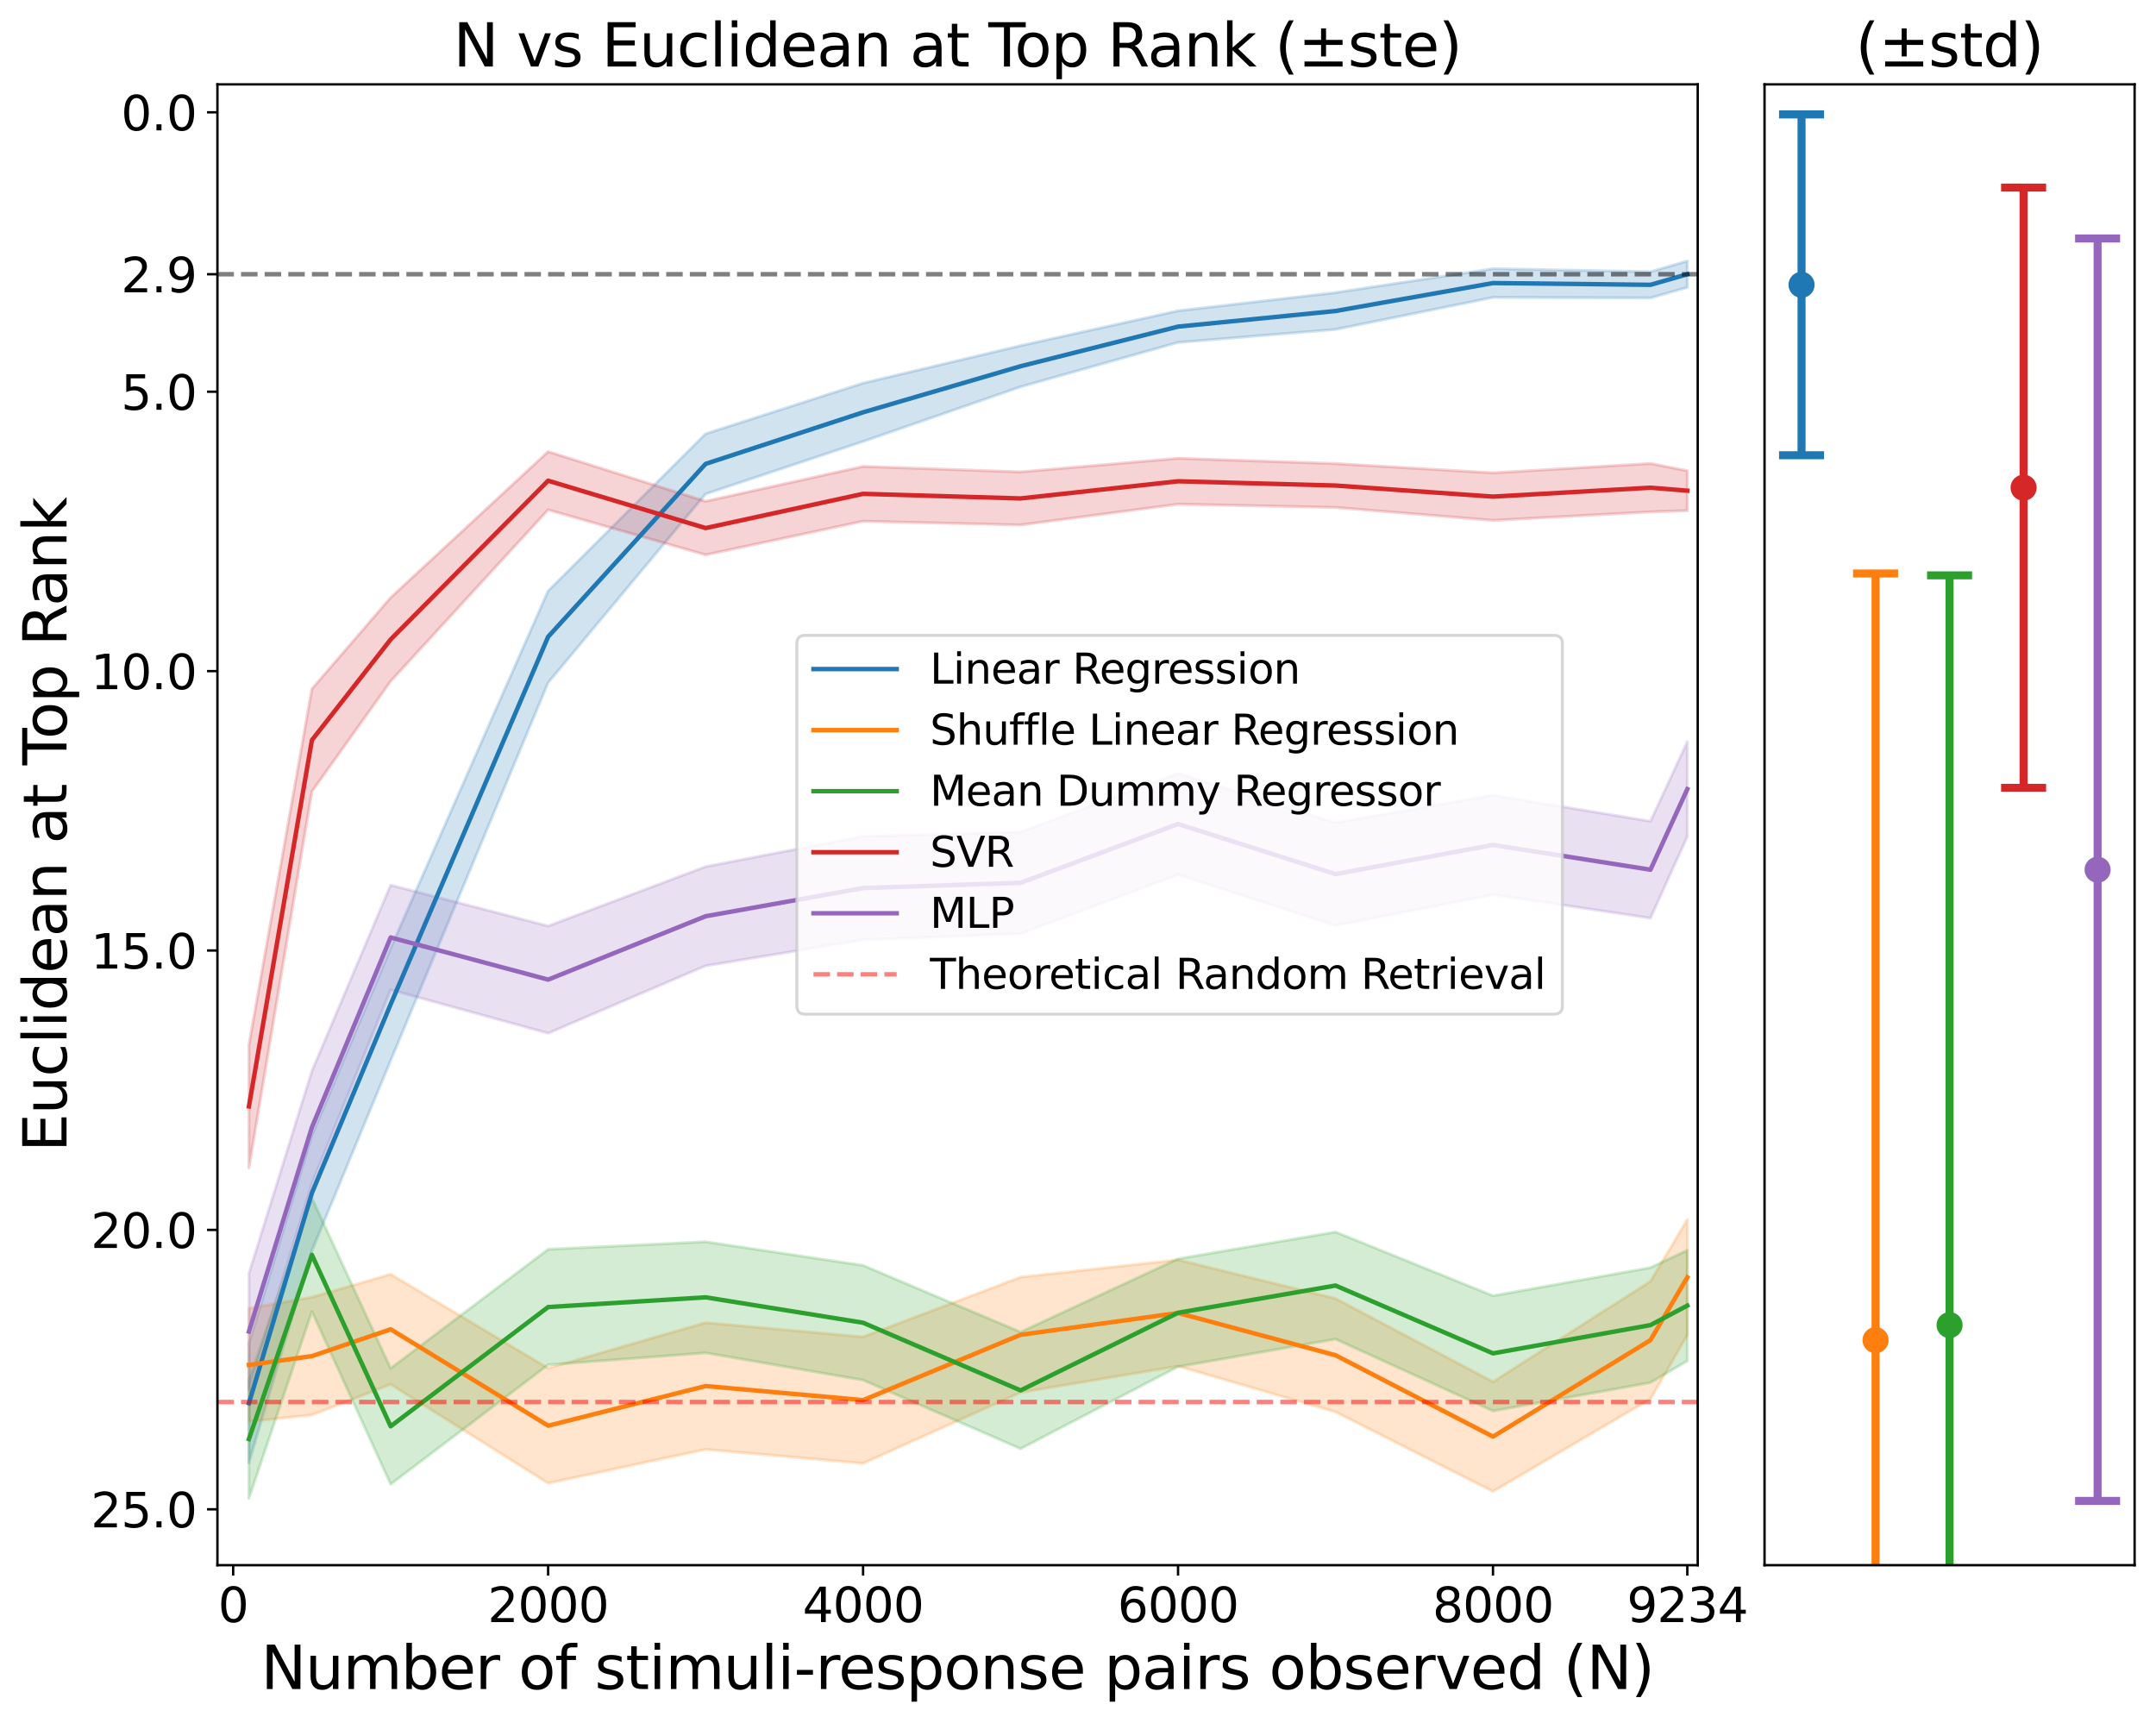 <?xml version="1.0" encoding="utf-8" standalone="no"?>
<!DOCTYPE svg PUBLIC "-//W3C//DTD SVG 1.1//EN"
  "http://www.w3.org/Graphics/SVG/1.1/DTD/svg11.dtd">
<svg xmlns:xlink="http://www.w3.org/1999/xlink" width="725.671pt" height="579.878pt" viewBox="0 0 725.671 579.878" xmlns="http://www.w3.org/2000/svg" version="1.1">
 <defs>
  <style type="text/css">*{stroke-linejoin: round; stroke-linecap: butt}</style>
 </defs>
 <g id="figure_1">
  <g id="patch_1">
   <path d="M 0 579.878 
L 725.671 579.878 
L 725.671 0 
L 0 0 
z
" style="fill: #ffffff"/>
  </g>
  <g id="axes_1">
   <g id="patch_2">
    <path d="M 73.181 526.837 
L 571.421 526.837 
L 571.421 28.397 
L 73.181 28.397 
z
" style="fill: #ffffff"/>
   </g>
   <g id="FillBetweenPolyCollection_1">
    <defs>
     <path id="mf35ea3f151" d="M 83.782 -87.538 
L 83.782 -127.582 
L 104.984 -197.801 
L 131.486 -260.75 
L 184.49 -381.001 
L 237.494 -433.86 
L 290.498 -450.912 
L 343.503 -463.529 
L 396.507 -475.262 
L 449.511 -481.389 
L 502.515 -489.429 
L 555.519 -488.409 
L 567.922 -492.008 
L 567.922 -483.132 
L 567.922 -483.132 
L 555.519 -479.61 
L 502.515 -479.771 
L 449.511 -469.001 
L 396.507 -464.619 
L 343.503 -449.676 
L 290.498 -431.27 
L 237.494 -413.618 
L 184.49 -350.091 
L 131.486 -222.91 
L 104.984 -158.874 
L 83.782 -87.538 
z
" style="stroke: #1f77b4; stroke-opacity: 0.2"/>
    </defs>
    <g clip-path="url(#pa3ad40eb96)">
     <use xlink:href="#mf35ea3f151" x="0" y="579.878" style="fill: #1f77b4; fill-opacity: 0.2; stroke: #1f77b4; stroke-opacity: 0.2"/>
    </g>
   </g>
   <g id="FillBetweenPolyCollection_2">
    <defs>
     <path id="md101fa8074" d="M 83.782 -101.388 
L 83.782 -139.511 
L 104.984 -143.228 
L 131.486 -150.981 
L 184.49 -119.352 
L 237.494 -134.665 
L 290.498 -129.881 
L 343.503 -149.999 
L 396.507 -155.823 
L 449.511 -142.797 
L 502.515 -114.78 
L 555.519 -148.588 
L 567.922 -169.393 
L 567.922 -130.514 
L 567.922 -130.514 
L 555.519 -109.005 
L 502.515 -77.847 
L 449.511 -104.629 
L 396.507 -120.054 
L 343.503 -111.172 
L 290.498 -87.308 
L 237.494 -92.015 
L 184.49 -80.628 
L 131.486 -113.919 
L 104.984 -103.604 
L 83.782 -101.388 
z
" style="stroke: #ff7f0e; stroke-opacity: 0.2"/>
    </defs>
    <g clip-path="url(#pa3ad40eb96)">
     <use xlink:href="#md101fa8074" x="0" y="579.878" style="fill: #ff7f0e; fill-opacity: 0.2; stroke: #ff7f0e; stroke-opacity: 0.2"/>
    </g>
   </g>
   <g id="FillBetweenPolyCollection_3">
    <defs>
     <path id="mcdce88d8c0" d="M 83.782 -75.528 
L 83.782 -115.479 
L 104.984 -176.572 
L 131.486 -119.303 
L 184.49 -159.372 
L 237.494 -161.901 
L 290.498 -153.951 
L 343.503 -131.509 
L 396.507 -156.164 
L 449.511 -165.201 
L 502.515 -143.725 
L 555.519 -153.211 
L 567.922 -159.056 
L 567.922 -121.771 
L 567.922 -121.771 
L 555.519 -114.501 
L 502.515 -104.95 
L 449.511 -129.14 
L 396.507 -119.838 
L 343.503 -92.231 
L 290.498 -115.347 
L 237.494 -124.511 
L 184.49 -120.48 
L 131.486 -80.28 
L 104.984 -138.418 
L 83.782 -75.528 
z
" style="stroke: #2ca02c; stroke-opacity: 0.2"/>
    </defs>
    <g clip-path="url(#pa3ad40eb96)">
     <use xlink:href="#mcdce88d8c0" x="0" y="579.878" style="fill: #2ca02c; fill-opacity: 0.2; stroke: #2ca02c; stroke-opacity: 0.2"/>
    </g>
   </g>
   <g id="FillBetweenPolyCollection_4">
    <defs>
     <path id="m0484032d09" d="M 83.782 -186.787 
L 83.782 -228.146 
L 104.984 -348.012 
L 131.486 -378.731 
L 184.49 -427.875 
L 237.494 -411.148 
L 290.498 -422.88 
L 343.503 -421.033 
L 396.507 -425.604 
L 449.511 -423.825 
L 502.515 -420.713 
L 555.519 -423.862 
L 567.922 -421.422 
L 567.922 -408.004 
L 567.922 -408.004 
L 555.519 -407.581 
L 502.515 -404.724 
L 449.511 -409.071 
L 396.507 -410.171 
L 343.503 -403.175 
L 290.498 -404.432 
L 237.494 -393.116 
L 184.49 -408.279 
L 131.486 -350.557 
L 104.984 -313.482 
L 83.782 -186.787 
z
" style="stroke: #d62728; stroke-opacity: 0.2"/>
    </defs>
    <g clip-path="url(#pa3ad40eb96)">
     <use xlink:href="#m0484032d09" x="0" y="579.878" style="fill: #d62728; fill-opacity: 0.2; stroke: #d62728; stroke-opacity: 0.2"/>
    </g>
   </g>
   <g id="FillBetweenPolyCollection_5">
    <defs>
     <path id="me4a749e538" d="M 83.782 -112.17 
L 83.782 -151.227 
L 104.984 -219.384 
L 131.486 -281.953 
L 184.49 -268.189 
L 237.494 -288.166 
L 290.498 -298.401 
L 343.503 -299.851 
L 396.507 -319.563 
L 449.511 -302.961 
L 502.515 -312.226 
L 555.519 -303.433 
L 567.922 -330.226 
L 567.922 -298.287 
L 567.922 -298.287 
L 555.519 -270.842 
L 502.515 -278.729 
L 449.511 -268.342 
L 396.507 -285.479 
L 343.503 -265.594 
L 290.498 -263.525 
L 237.494 -254.784 
L 184.49 -232.09 
L 131.486 -246.71 
L 104.984 -181.492 
L 83.782 -112.17 
z
" style="stroke: #9467bd; stroke-opacity: 0.2"/>
    </defs>
    <g clip-path="url(#pa3ad40eb96)">
     <use xlink:href="#me4a749e538" x="0" y="579.878" style="fill: #9467bd; fill-opacity: 0.2; stroke: #9467bd; stroke-opacity: 0.2"/>
    </g>
   </g>
   <g id="matplotlib.axis_1">
    <g id="xtick_1">
     <g id="line2d_1">
      <defs>
       <path id="me1b2c51375" d="M 0 0 
L 0 3.5 
" style="stroke: #000000; stroke-width: 0.8"/>
      </defs>
      <g>
       <use xlink:href="#me1b2c51375" x="78.482" y="526.837" style="stroke: #000000; stroke-width: 0.8"/>
      </g>
     </g>
     <g id="text_1">
      <!-- 0 -->
      <g transform="translate(73.392 545.994) scale(0.16 -0.16)">
       <defs>
        <path id="DejaVuSans-30" d="M 2034 4250 
Q 1547 4250 1301 3770 
Q 1056 3291 1056 2328 
Q 1056 1369 1301 889 
Q 1547 409 2034 409 
Q 2525 409 2770 889 
Q 3016 1369 3016 2328 
Q 3016 3291 2770 3770 
Q 2525 4250 2034 4250 
z
M 2034 4750 
Q 2819 4750 3233 4129 
Q 3647 3509 3647 2328 
Q 3647 1150 3233 529 
Q 2819 -91 2034 -91 
Q 1250 -91 836 529 
Q 422 1150 422 2328 
Q 422 3509 836 4129 
Q 1250 4750 2034 4750 
z
" transform="scale(0.016)"/>
       </defs>
       <use xlink:href="#DejaVuSans-30"/>
      </g>
     </g>
    </g>
    <g id="xtick_2">
     <g id="line2d_2">
      <g>
       <use xlink:href="#me1b2c51375" x="184.49" y="526.837" style="stroke: #000000; stroke-width: 0.8"/>
      </g>
     </g>
     <g id="text_2">
      <!-- 2000 -->
      <g transform="translate(164.13 545.994) scale(0.16 -0.16)">
       <defs>
        <path id="DejaVuSans-32" d="M 1228 531 
L 3431 531 
L 3431 0 
L 469 0 
L 469 531 
Q 828 903 1448 1529 
Q 2069 2156 2228 2338 
Q 2531 2678 2651 2914 
Q 2772 3150 2772 3378 
Q 2772 3750 2511 3984 
Q 2250 4219 1831 4219 
Q 1534 4219 1204 4116 
Q 875 4013 500 3803 
L 500 4441 
Q 881 4594 1212 4672 
Q 1544 4750 1819 4750 
Q 2544 4750 2975 4387 
Q 3406 4025 3406 3419 
Q 3406 3131 3298 2873 
Q 3191 2616 2906 2266 
Q 2828 2175 2409 1742 
Q 1991 1309 1228 531 
z
" transform="scale(0.016)"/>
       </defs>
       <use xlink:href="#DejaVuSans-32"/>
       <use xlink:href="#DejaVuSans-30" transform="translate(63.623 0)"/>
       <use xlink:href="#DejaVuSans-30" transform="translate(127.246 0)"/>
       <use xlink:href="#DejaVuSans-30" transform="translate(190.869 0)"/>
      </g>
     </g>
    </g>
    <g id="xtick_3">
     <g id="line2d_3">
      <g>
       <use xlink:href="#me1b2c51375" x="290.498" y="526.837" style="stroke: #000000; stroke-width: 0.8"/>
      </g>
     </g>
     <g id="text_3">
      <!-- 4000 -->
      <g transform="translate(270.138 545.994) scale(0.16 -0.16)">
       <defs>
        <path id="DejaVuSans-34" d="M 2419 4116 
L 825 1625 
L 2419 1625 
L 2419 4116 
z
M 2253 4666 
L 3047 4666 
L 3047 1625 
L 3713 1625 
L 3713 1100 
L 3047 1100 
L 3047 0 
L 2419 0 
L 2419 1100 
L 313 1100 
L 313 1709 
L 2253 4666 
z
" transform="scale(0.016)"/>
       </defs>
       <use xlink:href="#DejaVuSans-34"/>
       <use xlink:href="#DejaVuSans-30" transform="translate(63.623 0)"/>
       <use xlink:href="#DejaVuSans-30" transform="translate(127.246 0)"/>
       <use xlink:href="#DejaVuSans-30" transform="translate(190.869 0)"/>
      </g>
     </g>
    </g>
    <g id="xtick_4">
     <g id="line2d_4">
      <g>
       <use xlink:href="#me1b2c51375" x="396.507" y="526.837" style="stroke: #000000; stroke-width: 0.8"/>
      </g>
     </g>
     <g id="text_4">
      <!-- 6000 -->
      <g transform="translate(376.147 545.994) scale(0.16 -0.16)">
       <defs>
        <path id="DejaVuSans-36" d="M 2113 2584 
Q 1688 2584 1439 2293 
Q 1191 2003 1191 1497 
Q 1191 994 1439 701 
Q 1688 409 2113 409 
Q 2538 409 2786 701 
Q 3034 994 3034 1497 
Q 3034 2003 2786 2293 
Q 2538 2584 2113 2584 
z
M 3366 4563 
L 3366 3988 
Q 3128 4100 2886 4159 
Q 2644 4219 2406 4219 
Q 1781 4219 1451 3797 
Q 1122 3375 1075 2522 
Q 1259 2794 1537 2939 
Q 1816 3084 2150 3084 
Q 2853 3084 3261 2657 
Q 3669 2231 3669 1497 
Q 3669 778 3244 343 
Q 2819 -91 2113 -91 
Q 1303 -91 875 529 
Q 447 1150 447 2328 
Q 447 3434 972 4092 
Q 1497 4750 2381 4750 
Q 2619 4750 2861 4703 
Q 3103 4656 3366 4563 
z
" transform="scale(0.016)"/>
       </defs>
       <use xlink:href="#DejaVuSans-36"/>
       <use xlink:href="#DejaVuSans-30" transform="translate(63.623 0)"/>
       <use xlink:href="#DejaVuSans-30" transform="translate(127.246 0)"/>
       <use xlink:href="#DejaVuSans-30" transform="translate(190.869 0)"/>
      </g>
     </g>
    </g>
    <g id="xtick_5">
     <g id="line2d_5">
      <g>
       <use xlink:href="#me1b2c51375" x="502.515" y="526.837" style="stroke: #000000; stroke-width: 0.8"/>
      </g>
     </g>
     <g id="text_5">
      <!-- 8000 -->
      <g transform="translate(482.155 545.994) scale(0.16 -0.16)">
       <defs>
        <path id="DejaVuSans-38" d="M 2034 2216 
Q 1584 2216 1326 1975 
Q 1069 1734 1069 1313 
Q 1069 891 1326 650 
Q 1584 409 2034 409 
Q 2484 409 2743 651 
Q 3003 894 3003 1313 
Q 3003 1734 2745 1975 
Q 2488 2216 2034 2216 
z
M 1403 2484 
Q 997 2584 770 2862 
Q 544 3141 544 3541 
Q 544 4100 942 4425 
Q 1341 4750 2034 4750 
Q 2731 4750 3128 4425 
Q 3525 4100 3525 3541 
Q 3525 3141 3298 2862 
Q 3072 2584 2669 2484 
Q 3125 2378 3379 2068 
Q 3634 1759 3634 1313 
Q 3634 634 3220 271 
Q 2806 -91 2034 -91 
Q 1263 -91 848 271 
Q 434 634 434 1313 
Q 434 1759 690 2068 
Q 947 2378 1403 2484 
z
M 1172 3481 
Q 1172 3119 1398 2916 
Q 1625 2713 2034 2713 
Q 2441 2713 2670 2916 
Q 2900 3119 2900 3481 
Q 2900 3844 2670 4047 
Q 2441 4250 2034 4250 
Q 1625 4250 1398 4047 
Q 1172 3844 1172 3481 
z
" transform="scale(0.016)"/>
       </defs>
       <use xlink:href="#DejaVuSans-38"/>
       <use xlink:href="#DejaVuSans-30" transform="translate(63.623 0)"/>
       <use xlink:href="#DejaVuSans-30" transform="translate(127.246 0)"/>
       <use xlink:href="#DejaVuSans-30" transform="translate(190.869 0)"/>
      </g>
     </g>
    </g>
    <g id="xtick_6">
     <g id="line2d_6">
      <g>
       <use xlink:href="#me1b2c51375" x="567.922" y="526.837" style="stroke: #000000; stroke-width: 0.8"/>
      </g>
     </g>
     <g id="text_6">
      <!-- 9234 -->
      <g transform="translate(547.562 545.994) scale(0.16 -0.16)">
       <defs>
        <path id="DejaVuSans-39" d="M 703 97 
L 703 672 
Q 941 559 1184 500 
Q 1428 441 1663 441 
Q 2288 441 2617 861 
Q 2947 1281 2994 2138 
Q 2813 1869 2534 1725 
Q 2256 1581 1919 1581 
Q 1219 1581 811 2004 
Q 403 2428 403 3163 
Q 403 3881 828 4315 
Q 1253 4750 1959 4750 
Q 2769 4750 3195 4129 
Q 3622 3509 3622 2328 
Q 3622 1225 3098 567 
Q 2575 -91 1691 -91 
Q 1453 -91 1209 -44 
Q 966 3 703 97 
z
M 1959 2075 
Q 2384 2075 2632 2365 
Q 2881 2656 2881 3163 
Q 2881 3666 2632 3958 
Q 2384 4250 1959 4250 
Q 1534 4250 1286 3958 
Q 1038 3666 1038 3163 
Q 1038 2656 1286 2365 
Q 1534 2075 1959 2075 
z
" transform="scale(0.016)"/>
        <path id="DejaVuSans-33" d="M 2597 2516 
Q 3050 2419 3304 2112 
Q 3559 1806 3559 1356 
Q 3559 666 3084 287 
Q 2609 -91 1734 -91 
Q 1441 -91 1130 -33 
Q 819 25 488 141 
L 488 750 
Q 750 597 1062 519 
Q 1375 441 1716 441 
Q 2309 441 2620 675 
Q 2931 909 2931 1356 
Q 2931 1769 2642 2001 
Q 2353 2234 1838 2234 
L 1294 2234 
L 1294 2753 
L 1863 2753 
Q 2328 2753 2575 2939 
Q 2822 3125 2822 3475 
Q 2822 3834 2567 4026 
Q 2313 4219 1838 4219 
Q 1578 4219 1281 4162 
Q 984 4106 628 3988 
L 628 4550 
Q 988 4650 1302 4700 
Q 1616 4750 1894 4750 
Q 2613 4750 3031 4423 
Q 3450 4097 3450 3541 
Q 3450 3153 3228 2886 
Q 3006 2619 2597 2516 
z
" transform="scale(0.016)"/>
       </defs>
       <use xlink:href="#DejaVuSans-39"/>
       <use xlink:href="#DejaVuSans-32" transform="translate(63.623 0)"/>
       <use xlink:href="#DejaVuSans-33" transform="translate(127.246 0)"/>
       <use xlink:href="#DejaVuSans-34" transform="translate(190.869 0)"/>
      </g>
     </g>
    </g>
    <g id="text_7">
     <!-- Number of stimuli-response pairs observed (N) -->
     <g transform="translate(87.813 568.519) scale(0.2 -0.2)">
      <defs>
       <path id="DejaVuSans-4e" d="M 628 4666 
L 1478 4666 
L 3547 763 
L 3547 4666 
L 4159 4666 
L 4159 0 
L 3309 0 
L 1241 3903 
L 1241 0 
L 628 0 
L 628 4666 
z
" transform="scale(0.016)"/>
       <path id="DejaVuSans-75" d="M 544 1381 
L 544 3500 
L 1119 3500 
L 1119 1403 
Q 1119 906 1312 657 
Q 1506 409 1894 409 
Q 2359 409 2629 706 
Q 2900 1003 2900 1516 
L 2900 3500 
L 3475 3500 
L 3475 0 
L 2900 0 
L 2900 538 
Q 2691 219 2414 64 
Q 2138 -91 1772 -91 
Q 1169 -91 856 284 
Q 544 659 544 1381 
z
M 1991 3584 
L 1991 3584 
z
" transform="scale(0.016)"/>
       <path id="DejaVuSans-6d" d="M 3328 2828 
Q 3544 3216 3844 3400 
Q 4144 3584 4550 3584 
Q 5097 3584 5394 3201 
Q 5691 2819 5691 2113 
L 5691 0 
L 5113 0 
L 5113 2094 
Q 5113 2597 4934 2840 
Q 4756 3084 4391 3084 
Q 3944 3084 3684 2787 
Q 3425 2491 3425 1978 
L 3425 0 
L 2847 0 
L 2847 2094 
Q 2847 2600 2669 2842 
Q 2491 3084 2119 3084 
Q 1678 3084 1418 2786 
Q 1159 2488 1159 1978 
L 1159 0 
L 581 0 
L 581 3500 
L 1159 3500 
L 1159 2956 
Q 1356 3278 1631 3431 
Q 1906 3584 2284 3584 
Q 2666 3584 2933 3390 
Q 3200 3197 3328 2828 
z
" transform="scale(0.016)"/>
       <path id="DejaVuSans-62" d="M 3116 1747 
Q 3116 2381 2855 2742 
Q 2594 3103 2138 3103 
Q 1681 3103 1420 2742 
Q 1159 2381 1159 1747 
Q 1159 1113 1420 752 
Q 1681 391 2138 391 
Q 2594 391 2855 752 
Q 3116 1113 3116 1747 
z
M 1159 2969 
Q 1341 3281 1617 3432 
Q 1894 3584 2278 3584 
Q 2916 3584 3314 3078 
Q 3713 2572 3713 1747 
Q 3713 922 3314 415 
Q 2916 -91 2278 -91 
Q 1894 -91 1617 61 
Q 1341 213 1159 525 
L 1159 0 
L 581 0 
L 581 4863 
L 1159 4863 
L 1159 2969 
z
" transform="scale(0.016)"/>
       <path id="DejaVuSans-65" d="M 3597 1894 
L 3597 1613 
L 953 1613 
Q 991 1019 1311 708 
Q 1631 397 2203 397 
Q 2534 397 2845 478 
Q 3156 559 3463 722 
L 3463 178 
Q 3153 47 2828 -22 
Q 2503 -91 2169 -91 
Q 1331 -91 842 396 
Q 353 884 353 1716 
Q 353 2575 817 3079 
Q 1281 3584 2069 3584 
Q 2775 3584 3186 3129 
Q 3597 2675 3597 1894 
z
M 3022 2063 
Q 3016 2534 2758 2815 
Q 2500 3097 2075 3097 
Q 1594 3097 1305 2825 
Q 1016 2553 972 2059 
L 3022 2063 
z
" transform="scale(0.016)"/>
       <path id="DejaVuSans-72" d="M 2631 2963 
Q 2534 3019 2420 3045 
Q 2306 3072 2169 3072 
Q 1681 3072 1420 2755 
Q 1159 2438 1159 1844 
L 1159 0 
L 581 0 
L 581 3500 
L 1159 3500 
L 1159 2956 
Q 1341 3275 1631 3429 
Q 1922 3584 2338 3584 
Q 2397 3584 2469 3576 
Q 2541 3569 2628 3553 
L 2631 2963 
z
" transform="scale(0.016)"/>
       <path id="DejaVuSans-20" transform="scale(0.016)"/>
       <path id="DejaVuSans-6f" d="M 1959 3097 
Q 1497 3097 1228 2736 
Q 959 2375 959 1747 
Q 959 1119 1226 758 
Q 1494 397 1959 397 
Q 2419 397 2687 759 
Q 2956 1122 2956 1747 
Q 2956 2369 2687 2733 
Q 2419 3097 1959 3097 
z
M 1959 3584 
Q 2709 3584 3137 3096 
Q 3566 2609 3566 1747 
Q 3566 888 3137 398 
Q 2709 -91 1959 -91 
Q 1206 -91 779 398 
Q 353 888 353 1747 
Q 353 2609 779 3096 
Q 1206 3584 1959 3584 
z
" transform="scale(0.016)"/>
       <path id="DejaVuSans-66" d="M 2375 4863 
L 2375 4384 
L 1825 4384 
Q 1516 4384 1395 4259 
Q 1275 4134 1275 3809 
L 1275 3500 
L 2222 3500 
L 2222 3053 
L 1275 3053 
L 1275 0 
L 697 0 
L 697 3053 
L 147 3053 
L 147 3500 
L 697 3500 
L 697 3744 
Q 697 4328 969 4595 
Q 1241 4863 1831 4863 
L 2375 4863 
z
" transform="scale(0.016)"/>
       <path id="DejaVuSans-73" d="M 2834 3397 
L 2834 2853 
Q 2591 2978 2328 3040 
Q 2066 3103 1784 3103 
Q 1356 3103 1142 2972 
Q 928 2841 928 2578 
Q 928 2378 1081 2264 
Q 1234 2150 1697 2047 
L 1894 2003 
Q 2506 1872 2764 1633 
Q 3022 1394 3022 966 
Q 3022 478 2636 193 
Q 2250 -91 1575 -91 
Q 1294 -91 989 -36 
Q 684 19 347 128 
L 347 722 
Q 666 556 975 473 
Q 1284 391 1588 391 
Q 1994 391 2212 530 
Q 2431 669 2431 922 
Q 2431 1156 2273 1281 
Q 2116 1406 1581 1522 
L 1381 1569 
Q 847 1681 609 1914 
Q 372 2147 372 2553 
Q 372 3047 722 3315 
Q 1072 3584 1716 3584 
Q 2034 3584 2315 3537 
Q 2597 3491 2834 3397 
z
" transform="scale(0.016)"/>
       <path id="DejaVuSans-74" d="M 1172 4494 
L 1172 3500 
L 2356 3500 
L 2356 3053 
L 1172 3053 
L 1172 1153 
Q 1172 725 1289 603 
Q 1406 481 1766 481 
L 2356 481 
L 2356 0 
L 1766 0 
Q 1100 0 847 248 
Q 594 497 594 1153 
L 594 3053 
L 172 3053 
L 172 3500 
L 594 3500 
L 594 4494 
L 1172 4494 
z
" transform="scale(0.016)"/>
       <path id="DejaVuSans-69" d="M 603 3500 
L 1178 3500 
L 1178 0 
L 603 0 
L 603 3500 
z
M 603 4863 
L 1178 4863 
L 1178 4134 
L 603 4134 
L 603 4863 
z
" transform="scale(0.016)"/>
       <path id="DejaVuSans-6c" d="M 603 4863 
L 1178 4863 
L 1178 0 
L 603 0 
L 603 4863 
z
" transform="scale(0.016)"/>
       <path id="DejaVuSans-2d" d="M 313 2009 
L 1997 2009 
L 1997 1497 
L 313 1497 
L 313 2009 
z
" transform="scale(0.016)"/>
       <path id="DejaVuSans-70" d="M 1159 525 
L 1159 -1331 
L 581 -1331 
L 581 3500 
L 1159 3500 
L 1159 2969 
Q 1341 3281 1617 3432 
Q 1894 3584 2278 3584 
Q 2916 3584 3314 3078 
Q 3713 2572 3713 1747 
Q 3713 922 3314 415 
Q 2916 -91 2278 -91 
Q 1894 -91 1617 61 
Q 1341 213 1159 525 
z
M 3116 1747 
Q 3116 2381 2855 2742 
Q 2594 3103 2138 3103 
Q 1681 3103 1420 2742 
Q 1159 2381 1159 1747 
Q 1159 1113 1420 752 
Q 1681 391 2138 391 
Q 2594 391 2855 752 
Q 3116 1113 3116 1747 
z
" transform="scale(0.016)"/>
       <path id="DejaVuSans-6e" d="M 3513 2113 
L 3513 0 
L 2938 0 
L 2938 2094 
Q 2938 2591 2744 2837 
Q 2550 3084 2163 3084 
Q 1697 3084 1428 2787 
Q 1159 2491 1159 1978 
L 1159 0 
L 581 0 
L 581 3500 
L 1159 3500 
L 1159 2956 
Q 1366 3272 1645 3428 
Q 1925 3584 2291 3584 
Q 2894 3584 3203 3211 
Q 3513 2838 3513 2113 
z
" transform="scale(0.016)"/>
       <path id="DejaVuSans-61" d="M 2194 1759 
Q 1497 1759 1228 1600 
Q 959 1441 959 1056 
Q 959 750 1161 570 
Q 1363 391 1709 391 
Q 2188 391 2477 730 
Q 2766 1069 2766 1631 
L 2766 1759 
L 2194 1759 
z
M 3341 1997 
L 3341 0 
L 2766 0 
L 2766 531 
Q 2569 213 2275 61 
Q 1981 -91 1556 -91 
Q 1019 -91 701 211 
Q 384 513 384 1019 
Q 384 1609 779 1909 
Q 1175 2209 1959 2209 
L 2766 2209 
L 2766 2266 
Q 2766 2663 2505 2880 
Q 2244 3097 1772 3097 
Q 1472 3097 1187 3025 
Q 903 2953 641 2809 
L 641 3341 
Q 956 3463 1253 3523 
Q 1550 3584 1831 3584 
Q 2591 3584 2966 3190 
Q 3341 2797 3341 1997 
z
" transform="scale(0.016)"/>
       <path id="DejaVuSans-76" d="M 191 3500 
L 800 3500 
L 1894 563 
L 2988 3500 
L 3597 3500 
L 2284 0 
L 1503 0 
L 191 3500 
z
" transform="scale(0.016)"/>
       <path id="DejaVuSans-64" d="M 2906 2969 
L 2906 4863 
L 3481 4863 
L 3481 0 
L 2906 0 
L 2906 525 
Q 2725 213 2448 61 
Q 2172 -91 1784 -91 
Q 1150 -91 751 415 
Q 353 922 353 1747 
Q 353 2572 751 3078 
Q 1150 3584 1784 3584 
Q 2172 3584 2448 3432 
Q 2725 3281 2906 2969 
z
M 947 1747 
Q 947 1113 1208 752 
Q 1469 391 1925 391 
Q 2381 391 2643 752 
Q 2906 1113 2906 1747 
Q 2906 2381 2643 2742 
Q 2381 3103 1925 3103 
Q 1469 3103 1208 2742 
Q 947 2381 947 1747 
z
" transform="scale(0.016)"/>
       <path id="DejaVuSans-28" d="M 1984 4856 
Q 1566 4138 1362 3434 
Q 1159 2731 1159 2009 
Q 1159 1288 1364 580 
Q 1569 -128 1984 -844 
L 1484 -844 
Q 1016 -109 783 600 
Q 550 1309 550 2009 
Q 550 2706 781 3412 
Q 1013 4119 1484 4856 
L 1984 4856 
z
" transform="scale(0.016)"/>
       <path id="DejaVuSans-29" d="M 513 4856 
L 1013 4856 
Q 1481 4119 1714 3412 
Q 1947 2706 1947 2009 
Q 1947 1309 1714 600 
Q 1481 -109 1013 -844 
L 513 -844 
Q 928 -128 1133 580 
Q 1338 1288 1338 2009 
Q 1338 2731 1133 3434 
Q 928 4138 513 4856 
z
" transform="scale(0.016)"/>
      </defs>
      <use xlink:href="#DejaVuSans-4e"/>
      <use xlink:href="#DejaVuSans-75" transform="translate(74.805 0)"/>
      <use xlink:href="#DejaVuSans-6d" transform="translate(138.184 0)"/>
      <use xlink:href="#DejaVuSans-62" transform="translate(235.596 0)"/>
      <use xlink:href="#DejaVuSans-65" transform="translate(299.072 0)"/>
      <use xlink:href="#DejaVuSans-72" transform="translate(360.596 0)"/>
      <use xlink:href="#DejaVuSans-20" transform="translate(401.709 0)"/>
      <use xlink:href="#DejaVuSans-6f" transform="translate(433.496 0)"/>
      <use xlink:href="#DejaVuSans-66" transform="translate(494.678 0)"/>
      <use xlink:href="#DejaVuSans-20" transform="translate(529.883 0)"/>
      <use xlink:href="#DejaVuSans-73" transform="translate(561.67 0)"/>
      <use xlink:href="#DejaVuSans-74" transform="translate(613.77 0)"/>
      <use xlink:href="#DejaVuSans-69" transform="translate(652.979 0)"/>
      <use xlink:href="#DejaVuSans-6d" transform="translate(680.762 0)"/>
      <use xlink:href="#DejaVuSans-75" transform="translate(778.174 0)"/>
      <use xlink:href="#DejaVuSans-6c" transform="translate(841.553 0)"/>
      <use xlink:href="#DejaVuSans-69" transform="translate(869.336 0)"/>
      <use xlink:href="#DejaVuSans-2d" transform="translate(897.119 0)"/>
      <use xlink:href="#DejaVuSans-72" transform="translate(933.203 0)"/>
      <use xlink:href="#DejaVuSans-65" transform="translate(972.066 0)"/>
      <use xlink:href="#DejaVuSans-73" transform="translate(1033.59 0)"/>
      <use xlink:href="#DejaVuSans-70" transform="translate(1085.689 0)"/>
      <use xlink:href="#DejaVuSans-6f" transform="translate(1149.166 0)"/>
      <use xlink:href="#DejaVuSans-6e" transform="translate(1210.348 0)"/>
      <use xlink:href="#DejaVuSans-73" transform="translate(1273.727 0)"/>
      <use xlink:href="#DejaVuSans-65" transform="translate(1325.826 0)"/>
      <use xlink:href="#DejaVuSans-20" transform="translate(1387.35 0)"/>
      <use xlink:href="#DejaVuSans-70" transform="translate(1419.137 0)"/>
      <use xlink:href="#DejaVuSans-61" transform="translate(1482.613 0)"/>
      <use xlink:href="#DejaVuSans-69" transform="translate(1543.893 0)"/>
      <use xlink:href="#DejaVuSans-72" transform="translate(1571.676 0)"/>
      <use xlink:href="#DejaVuSans-73" transform="translate(1612.789 0)"/>
      <use xlink:href="#DejaVuSans-20" transform="translate(1664.889 0)"/>
      <use xlink:href="#DejaVuSans-6f" transform="translate(1696.676 0)"/>
      <use xlink:href="#DejaVuSans-62" transform="translate(1757.857 0)"/>
      <use xlink:href="#DejaVuSans-73" transform="translate(1821.334 0)"/>
      <use xlink:href="#DejaVuSans-65" transform="translate(1873.434 0)"/>
      <use xlink:href="#DejaVuSans-72" transform="translate(1934.957 0)"/>
      <use xlink:href="#DejaVuSans-76" transform="translate(1976.07 0)"/>
      <use xlink:href="#DejaVuSans-65" transform="translate(2035.25 0)"/>
      <use xlink:href="#DejaVuSans-64" transform="translate(2096.773 0)"/>
      <use xlink:href="#DejaVuSans-20" transform="translate(2160.25 0)"/>
      <use xlink:href="#DejaVuSans-28" transform="translate(2192.037 0)"/>
      <use xlink:href="#DejaVuSans-4e" transform="translate(2231.051 0)"/>
      <use xlink:href="#DejaVuSans-29" transform="translate(2305.855 0)"/>
     </g>
    </g>
   </g>
   <g id="matplotlib.axis_2">
    <g id="ytick_1">
     <g id="line2d_7">
      <defs>
       <path id="mc17ccb3e87" d="M 0 0 
L -3.5 0 
" style="stroke: #000000; stroke-width: 0.8"/>
      </defs>
      <g>
       <use xlink:href="#mc17ccb3e87" x="73.181" y="37.801" style="stroke: #000000; stroke-width: 0.8"/>
      </g>
     </g>
     <g id="text_8">
      <!-- 0.0 -->
      <g transform="translate(40.736 43.88) scale(0.16 -0.16)">
       <defs>
        <path id="DejaVuSans-2e" d="M 684 794 
L 1344 794 
L 1344 0 
L 684 0 
L 684 794 
z
" transform="scale(0.016)"/>
       </defs>
       <use xlink:href="#DejaVuSans-30"/>
       <use xlink:href="#DejaVuSans-2e" transform="translate(63.623 0)"/>
       <use xlink:href="#DejaVuSans-30" transform="translate(95.41 0)"/>
      </g>
     </g>
    </g>
    <g id="ytick_2">
     <g id="line2d_8">
      <g>
       <use xlink:href="#mc17ccb3e87" x="73.181" y="92.308" style="stroke: #000000; stroke-width: 0.8"/>
      </g>
     </g>
     <g id="text_9">
      <!-- 2.9 -->
      <g transform="translate(40.736 98.386) scale(0.16 -0.16)">
       <use xlink:href="#DejaVuSans-32"/>
       <use xlink:href="#DejaVuSans-2e" transform="translate(63.623 0)"/>
       <use xlink:href="#DejaVuSans-39" transform="translate(95.41 0)"/>
      </g>
     </g>
    </g>
    <g id="ytick_3">
     <g id="line2d_9">
      <g>
       <use xlink:href="#mc17ccb3e87" x="73.181" y="131.847" style="stroke: #000000; stroke-width: 0.8"/>
      </g>
     </g>
     <g id="text_10">
      <!-- 5.0 -->
      <g transform="translate(40.736 137.925) scale(0.16 -0.16)">
       <defs>
        <path id="DejaVuSans-35" d="M 691 4666 
L 3169 4666 
L 3169 4134 
L 1269 4134 
L 1269 2991 
Q 1406 3038 1543 3061 
Q 1681 3084 1819 3084 
Q 2600 3084 3056 2656 
Q 3513 2228 3513 1497 
Q 3513 744 3044 326 
Q 2575 -91 1722 -91 
Q 1428 -91 1123 -41 
Q 819 9 494 109 
L 494 744 
Q 775 591 1075 516 
Q 1375 441 1709 441 
Q 2250 441 2565 725 
Q 2881 1009 2881 1497 
Q 2881 1984 2565 2268 
Q 2250 2553 1709 2553 
Q 1456 2553 1204 2497 
Q 953 2441 691 2322 
L 691 4666 
z
" transform="scale(0.016)"/>
       </defs>
       <use xlink:href="#DejaVuSans-35"/>
       <use xlink:href="#DejaVuSans-2e" transform="translate(63.623 0)"/>
       <use xlink:href="#DejaVuSans-30" transform="translate(95.41 0)"/>
      </g>
     </g>
    </g>
    <g id="ytick_4">
     <g id="line2d_10">
      <g>
       <use xlink:href="#mc17ccb3e87" x="73.181" y="225.892" style="stroke: #000000; stroke-width: 0.8"/>
      </g>
     </g>
     <g id="text_11">
      <!-- 10.0 -->
      <g transform="translate(30.556 231.971) scale(0.16 -0.16)">
       <defs>
        <path id="DejaVuSans-31" d="M 794 531 
L 1825 531 
L 1825 4091 
L 703 3866 
L 703 4441 
L 1819 4666 
L 2450 4666 
L 2450 531 
L 3481 531 
L 3481 0 
L 794 0 
L 794 531 
z
" transform="scale(0.016)"/>
       </defs>
       <use xlink:href="#DejaVuSans-31"/>
       <use xlink:href="#DejaVuSans-30" transform="translate(63.623 0)"/>
       <use xlink:href="#DejaVuSans-2e" transform="translate(127.246 0)"/>
       <use xlink:href="#DejaVuSans-30" transform="translate(159.033 0)"/>
      </g>
     </g>
    </g>
    <g id="ytick_5">
     <g id="line2d_11">
      <g>
       <use xlink:href="#mc17ccb3e87" x="73.181" y="319.937" style="stroke: #000000; stroke-width: 0.8"/>
      </g>
     </g>
     <g id="text_12">
      <!-- 15.0 -->
      <g transform="translate(30.556 326.016) scale(0.16 -0.16)">
       <use xlink:href="#DejaVuSans-31"/>
       <use xlink:href="#DejaVuSans-35" transform="translate(63.623 0)"/>
       <use xlink:href="#DejaVuSans-2e" transform="translate(127.246 0)"/>
       <use xlink:href="#DejaVuSans-30" transform="translate(159.033 0)"/>
      </g>
     </g>
    </g>
    <g id="ytick_6">
     <g id="line2d_12">
      <g>
       <use xlink:href="#mc17ccb3e87" x="73.181" y="413.983" style="stroke: #000000; stroke-width: 0.8"/>
      </g>
     </g>
     <g id="text_13">
      <!-- 20.0 -->
      <g transform="translate(30.556 420.061) scale(0.16 -0.16)">
       <use xlink:href="#DejaVuSans-32"/>
       <use xlink:href="#DejaVuSans-30" transform="translate(63.623 0)"/>
       <use xlink:href="#DejaVuSans-2e" transform="translate(127.246 0)"/>
       <use xlink:href="#DejaVuSans-30" transform="translate(159.033 0)"/>
      </g>
     </g>
    </g>
    <g id="ytick_7">
     <g id="line2d_13">
      <g>
       <use xlink:href="#mc17ccb3e87" x="73.181" y="508.028" style="stroke: #000000; stroke-width: 0.8"/>
      </g>
     </g>
     <g id="text_14">
      <!-- 25.0 -->
      <g transform="translate(30.556 514.107) scale(0.16 -0.16)">
       <use xlink:href="#DejaVuSans-32"/>
       <use xlink:href="#DejaVuSans-35" transform="translate(63.623 0)"/>
       <use xlink:href="#DejaVuSans-2e" transform="translate(127.246 0)"/>
       <use xlink:href="#DejaVuSans-30" transform="translate(159.033 0)"/>
      </g>
     </g>
    </g>
    <g id="text_15">
     <!-- Euclidean at Top Rank -->
     <g transform="translate(22.397 387.733) rotate(-90) scale(0.2 -0.2)">
      <defs>
       <path id="DejaVuSans-45" d="M 628 4666 
L 3578 4666 
L 3578 4134 
L 1259 4134 
L 1259 2753 
L 3481 2753 
L 3481 2222 
L 1259 2222 
L 1259 531 
L 3634 531 
L 3634 0 
L 628 0 
L 628 4666 
z
" transform="scale(0.016)"/>
       <path id="DejaVuSans-63" d="M 3122 3366 
L 3122 2828 
Q 2878 2963 2633 3030 
Q 2388 3097 2138 3097 
Q 1578 3097 1268 2742 
Q 959 2388 959 1747 
Q 959 1106 1268 751 
Q 1578 397 2138 397 
Q 2388 397 2633 464 
Q 2878 531 3122 666 
L 3122 134 
Q 2881 22 2623 -34 
Q 2366 -91 2075 -91 
Q 1284 -91 818 406 
Q 353 903 353 1747 
Q 353 2603 823 3093 
Q 1294 3584 2113 3584 
Q 2378 3584 2631 3529 
Q 2884 3475 3122 3366 
z
" transform="scale(0.016)"/>
       <path id="DejaVuSans-54" d="M -19 4666 
L 3928 4666 
L 3928 4134 
L 2272 4134 
L 2272 0 
L 1638 0 
L 1638 4134 
L -19 4134 
L -19 4666 
z
" transform="scale(0.016)"/>
       <path id="DejaVuSans-52" d="M 2841 2188 
Q 3044 2119 3236 1894 
Q 3428 1669 3622 1275 
L 4263 0 
L 3584 0 
L 2988 1197 
Q 2756 1666 2539 1819 
Q 2322 1972 1947 1972 
L 1259 1972 
L 1259 0 
L 628 0 
L 628 4666 
L 2053 4666 
Q 2853 4666 3247 4331 
Q 3641 3997 3641 3322 
Q 3641 2881 3436 2590 
Q 3231 2300 2841 2188 
z
M 1259 4147 
L 1259 2491 
L 2053 2491 
Q 2509 2491 2742 2702 
Q 2975 2913 2975 3322 
Q 2975 3731 2742 3939 
Q 2509 4147 2053 4147 
L 1259 4147 
z
" transform="scale(0.016)"/>
       <path id="DejaVuSans-6b" d="M 581 4863 
L 1159 4863 
L 1159 1991 
L 2875 3500 
L 3609 3500 
L 1753 1863 
L 3688 0 
L 2938 0 
L 1159 1709 
L 1159 0 
L 581 0 
L 581 4863 
z
" transform="scale(0.016)"/>
      </defs>
      <use xlink:href="#DejaVuSans-45"/>
      <use xlink:href="#DejaVuSans-75" transform="translate(63.184 0)"/>
      <use xlink:href="#DejaVuSans-63" transform="translate(126.562 0)"/>
      <use xlink:href="#DejaVuSans-6c" transform="translate(181.543 0)"/>
      <use xlink:href="#DejaVuSans-69" transform="translate(209.326 0)"/>
      <use xlink:href="#DejaVuSans-64" transform="translate(237.109 0)"/>
      <use xlink:href="#DejaVuSans-65" transform="translate(300.586 0)"/>
      <use xlink:href="#DejaVuSans-61" transform="translate(362.109 0)"/>
      <use xlink:href="#DejaVuSans-6e" transform="translate(423.389 0)"/>
      <use xlink:href="#DejaVuSans-20" transform="translate(486.768 0)"/>
      <use xlink:href="#DejaVuSans-61" transform="translate(518.555 0)"/>
      <use xlink:href="#DejaVuSans-74" transform="translate(579.834 0)"/>
      <use xlink:href="#DejaVuSans-20" transform="translate(619.043 0)"/>
      <use xlink:href="#DejaVuSans-54" transform="translate(650.83 0)"/>
      <use xlink:href="#DejaVuSans-6f" transform="translate(694.914 0)"/>
      <use xlink:href="#DejaVuSans-70" transform="translate(756.096 0)"/>
      <use xlink:href="#DejaVuSans-20" transform="translate(819.572 0)"/>
      <use xlink:href="#DejaVuSans-52" transform="translate(851.359 0)"/>
      <use xlink:href="#DejaVuSans-61" transform="translate(918.592 0)"/>
      <use xlink:href="#DejaVuSans-6e" transform="translate(979.871 0)"/>
      <use xlink:href="#DejaVuSans-6b" transform="translate(1043.25 0)"/>
     </g>
    </g>
   </g>
   <g id="line2d_14">
    <path d="M 83.782 472.318 
L 104.984 401.541 
L 131.486 338.048 
L 184.49 214.332 
L 237.494 156.139 
L 290.498 138.787 
L 343.503 123.275 
L 396.507 109.937 
L 449.511 104.683 
L 502.515 95.279 
L 555.519 95.869 
L 567.922 92.308 
" clip-path="url(#pa3ad40eb96)" style="fill: none; stroke: #1f77b4; stroke-width: 1.5; stroke-linecap: square"/>
   </g>
   <g id="line2d_15">
    <path d="M 83.782 459.429 
L 104.984 456.462 
L 131.486 447.428 
L 184.49 479.888 
L 237.494 466.538 
L 290.498 471.284 
L 343.503 449.293 
L 396.507 441.939 
L 449.511 456.165 
L 502.515 483.565 
L 555.519 451.082 
L 567.922 429.925 
" clip-path="url(#pa3ad40eb96)" style="fill: none; stroke: #ff7f0e; stroke-width: 1.5; stroke-linecap: square"/>
   </g>
   <g id="line2d_16">
    <path d="M 83.782 484.375 
L 104.984 422.383 
L 131.486 480.086 
L 184.49 439.952 
L 237.494 436.672 
L 290.498 445.229 
L 343.503 468.008 
L 396.507 441.877 
L 449.511 432.708 
L 502.515 455.541 
L 555.519 446.022 
L 567.922 439.465 
" clip-path="url(#pa3ad40eb96)" style="fill: none; stroke: #2ca02c; stroke-width: 1.5; stroke-linecap: square"/>
   </g>
   <g id="line2d_17">
    <path d="M 83.782 372.412 
L 104.984 249.131 
L 131.486 215.234 
L 184.49 161.801 
L 237.494 177.746 
L 290.498 166.222 
L 343.503 167.774 
L 396.507 161.991 
L 449.511 163.43 
L 502.515 167.159 
L 555.519 164.156 
L 567.922 165.165 
" clip-path="url(#pa3ad40eb96)" style="fill: none; stroke: #d62728; stroke-width: 1.5; stroke-linecap: square"/>
   </g>
   <g id="line2d_18">
    <path d="M 83.782 448.18 
L 104.984 379.44 
L 131.486 315.546 
L 184.49 329.739 
L 237.494 308.403 
L 290.498 298.915 
L 343.503 297.156 
L 396.507 277.357 
L 449.511 294.227 
L 502.515 284.401 
L 555.519 292.74 
L 567.922 265.622 
" clip-path="url(#pa3ad40eb96)" style="fill: none; stroke: #9467bd; stroke-width: 1.5; stroke-linecap: square"/>
   </g>
   <g id="line2d_19"/>
   <g id="line2d_20"/>
   <g id="line2d_21"/>
   <g id="line2d_22"/>
   <g id="line2d_23"/>
   <g id="line2d_24">
    <path d="M 73.181 471.914 
L 571.421 471.914 
" clip-path="url(#pa3ad40eb96)" style="fill: none; stroke-dasharray: 5.55,2.4; stroke-dashoffset: 0; stroke: #ff0000; stroke-opacity: 0.5; stroke-width: 1.5"/>
   </g>
   <g id="line2d_25">
    <path d="M 73.181 92.308 
L 571.421 92.308 
" clip-path="url(#pa3ad40eb96)" style="fill: none; stroke-dasharray: 5.55,2.4; stroke-dashoffset: 0; stroke: #000000; stroke-opacity: 0.5; stroke-width: 1.5"/>
   </g>
   <g id="patch_3">
    <path d="M 73.181 526.837 
L 73.181 28.397 
" style="fill: none; stroke: #000000; stroke-width: 0.8; stroke-linejoin: miter; stroke-linecap: square"/>
   </g>
   <g id="patch_4">
    <path d="M 571.421 526.837 
L 571.421 28.397 
" style="fill: none; stroke: #000000; stroke-width: 0.8; stroke-linejoin: miter; stroke-linecap: square"/>
   </g>
   <g id="patch_5">
    <path d="M 73.181 526.837 
L 571.421 526.837 
" style="fill: none; stroke: #000000; stroke-width: 0.8; stroke-linejoin: miter; stroke-linecap: square"/>
   </g>
   <g id="patch_6">
    <path d="M 73.181 28.397 
L 571.421 28.397 
" style="fill: none; stroke: #000000; stroke-width: 0.8; stroke-linejoin: miter; stroke-linecap: square"/>
   </g>
   <g id="text_16">
    <!-- N vs Euclidean at Top Rank (±ste) -->
    <g transform="translate(152.576 22.397) scale(0.2 -0.2)">
     <defs>
      <path id="DejaVuSans-b1" d="M 2944 4013 
L 2944 2803 
L 4684 2803 
L 4684 2272 
L 2944 2272 
L 2944 1063 
L 2419 1063 
L 2419 2272 
L 678 2272 
L 678 2803 
L 2419 2803 
L 2419 4013 
L 2944 4013 
z
M 678 531 
L 4684 531 
L 4684 0 
L 678 0 
L 678 531 
z
" transform="scale(0.016)"/>
     </defs>
     <use xlink:href="#DejaVuSans-4e"/>
     <use xlink:href="#DejaVuSans-20" transform="translate(74.805 0)"/>
     <use xlink:href="#DejaVuSans-76" transform="translate(106.592 0)"/>
     <use xlink:href="#DejaVuSans-73" transform="translate(165.771 0)"/>
     <use xlink:href="#DejaVuSans-20" transform="translate(217.871 0)"/>
     <use xlink:href="#DejaVuSans-45" transform="translate(249.658 0)"/>
     <use xlink:href="#DejaVuSans-75" transform="translate(312.842 0)"/>
     <use xlink:href="#DejaVuSans-63" transform="translate(376.221 0)"/>
     <use xlink:href="#DejaVuSans-6c" transform="translate(431.201 0)"/>
     <use xlink:href="#DejaVuSans-69" transform="translate(458.984 0)"/>
     <use xlink:href="#DejaVuSans-64" transform="translate(486.768 0)"/>
     <use xlink:href="#DejaVuSans-65" transform="translate(550.244 0)"/>
     <use xlink:href="#DejaVuSans-61" transform="translate(611.768 0)"/>
     <use xlink:href="#DejaVuSans-6e" transform="translate(673.047 0)"/>
     <use xlink:href="#DejaVuSans-20" transform="translate(736.426 0)"/>
     <use xlink:href="#DejaVuSans-61" transform="translate(768.213 0)"/>
     <use xlink:href="#DejaVuSans-74" transform="translate(829.492 0)"/>
     <use xlink:href="#DejaVuSans-20" transform="translate(868.701 0)"/>
     <use xlink:href="#DejaVuSans-54" transform="translate(900.488 0)"/>
     <use xlink:href="#DejaVuSans-6f" transform="translate(944.572 0)"/>
     <use xlink:href="#DejaVuSans-70" transform="translate(1005.754 0)"/>
     <use xlink:href="#DejaVuSans-20" transform="translate(1069.23 0)"/>
     <use xlink:href="#DejaVuSans-52" transform="translate(1101.018 0)"/>
     <use xlink:href="#DejaVuSans-61" transform="translate(1168.25 0)"/>
     <use xlink:href="#DejaVuSans-6e" transform="translate(1229.529 0)"/>
     <use xlink:href="#DejaVuSans-6b" transform="translate(1292.908 0)"/>
     <use xlink:href="#DejaVuSans-20" transform="translate(1350.818 0)"/>
     <use xlink:href="#DejaVuSans-28" transform="translate(1382.605 0)"/>
     <use xlink:href="#DejaVuSans-b1" transform="translate(1421.619 0)"/>
     <use xlink:href="#DejaVuSans-73" transform="translate(1505.408 0)"/>
     <use xlink:href="#DejaVuSans-74" transform="translate(1557.508 0)"/>
     <use xlink:href="#DejaVuSans-65" transform="translate(1596.717 0)"/>
     <use xlink:href="#DejaVuSans-29" transform="translate(1658.24 0)"/>
    </g>
   </g>
   <g id="legend_1">
    <g id="patch_7">
     <path d="M 271.001 341.365 
L 523.073 341.365 
Q 525.873 341.365 525.873 338.565 
L 525.873 216.669 
Q 525.873 213.869 523.073 213.869 
L 271.001 213.869 
Q 268.201 213.869 268.201 216.669 
L 268.201 338.565 
Q 268.201 341.365 271.001 341.365 
z
" style="fill: #ffffff; opacity: 0.8; stroke: #cccccc; stroke-linejoin: miter"/>
    </g>
    <g id="line2d_26">
     <path d="M 273.801 225.207 
L 287.801 225.207 
L 301.801 225.207 
" style="fill: none; stroke: #1f77b4; stroke-width: 1.5; stroke-linecap: square"/>
    </g>
    <g id="text_17">
     <!-- Linear Regression -->
     <g transform="translate(313.001 230.107) scale(0.14 -0.14)">
      <defs>
       <path id="DejaVuSans-4c" d="M 628 4666 
L 1259 4666 
L 1259 531 
L 3531 531 
L 3531 0 
L 628 0 
L 628 4666 
z
" transform="scale(0.016)"/>
       <path id="DejaVuSans-67" d="M 2906 1791 
Q 2906 2416 2648 2759 
Q 2391 3103 1925 3103 
Q 1463 3103 1205 2759 
Q 947 2416 947 1791 
Q 947 1169 1205 825 
Q 1463 481 1925 481 
Q 2391 481 2648 825 
Q 2906 1169 2906 1791 
z
M 3481 434 
Q 3481 -459 3084 -895 
Q 2688 -1331 1869 -1331 
Q 1566 -1331 1297 -1286 
Q 1028 -1241 775 -1147 
L 775 -588 
Q 1028 -725 1275 -790 
Q 1522 -856 1778 -856 
Q 2344 -856 2625 -561 
Q 2906 -266 2906 331 
L 2906 616 
Q 2728 306 2450 153 
Q 2172 0 1784 0 
Q 1141 0 747 490 
Q 353 981 353 1791 
Q 353 2603 747 3093 
Q 1141 3584 1784 3584 
Q 2172 3584 2450 3431 
Q 2728 3278 2906 2969 
L 2906 3500 
L 3481 3500 
L 3481 434 
z
" transform="scale(0.016)"/>
      </defs>
      <use xlink:href="#DejaVuSans-4c"/>
      <use xlink:href="#DejaVuSans-69" transform="translate(55.713 0)"/>
      <use xlink:href="#DejaVuSans-6e" transform="translate(83.496 0)"/>
      <use xlink:href="#DejaVuSans-65" transform="translate(146.875 0)"/>
      <use xlink:href="#DejaVuSans-61" transform="translate(208.398 0)"/>
      <use xlink:href="#DejaVuSans-72" transform="translate(269.678 0)"/>
      <use xlink:href="#DejaVuSans-20" transform="translate(310.791 0)"/>
      <use xlink:href="#DejaVuSans-52" transform="translate(342.578 0)"/>
      <use xlink:href="#DejaVuSans-65" transform="translate(407.561 0)"/>
      <use xlink:href="#DejaVuSans-67" transform="translate(469.084 0)"/>
      <use xlink:href="#DejaVuSans-72" transform="translate(532.561 0)"/>
      <use xlink:href="#DejaVuSans-65" transform="translate(571.424 0)"/>
      <use xlink:href="#DejaVuSans-73" transform="translate(632.947 0)"/>
      <use xlink:href="#DejaVuSans-73" transform="translate(685.047 0)"/>
      <use xlink:href="#DejaVuSans-69" transform="translate(737.146 0)"/>
      <use xlink:href="#DejaVuSans-6f" transform="translate(764.93 0)"/>
      <use xlink:href="#DejaVuSans-6e" transform="translate(826.111 0)"/>
     </g>
    </g>
    <g id="line2d_27">
     <path d="M 273.801 245.756 
L 287.801 245.756 
L 301.801 245.756 
" style="fill: none; stroke: #ff7f0e; stroke-width: 1.5; stroke-linecap: square"/>
    </g>
    <g id="text_18">
     <!-- Shuffle Linear Regression -->
     <g transform="translate(313.001 250.656) scale(0.14 -0.14)">
      <defs>
       <path id="DejaVuSans-53" d="M 3425 4513 
L 3425 3897 
Q 3066 4069 2747 4153 
Q 2428 4238 2131 4238 
Q 1616 4238 1336 4038 
Q 1056 3838 1056 3469 
Q 1056 3159 1242 3001 
Q 1428 2844 1947 2747 
L 2328 2669 
Q 3034 2534 3370 2195 
Q 3706 1856 3706 1288 
Q 3706 609 3251 259 
Q 2797 -91 1919 -91 
Q 1588 -91 1214 -16 
Q 841 59 441 206 
L 441 856 
Q 825 641 1194 531 
Q 1563 422 1919 422 
Q 2459 422 2753 634 
Q 3047 847 3047 1241 
Q 3047 1584 2836 1778 
Q 2625 1972 2144 2069 
L 1759 2144 
Q 1053 2284 737 2584 
Q 422 2884 422 3419 
Q 422 4038 858 4394 
Q 1294 4750 2059 4750 
Q 2388 4750 2728 4690 
Q 3069 4631 3425 4513 
z
" transform="scale(0.016)"/>
       <path id="DejaVuSans-68" d="M 3513 2113 
L 3513 0 
L 2938 0 
L 2938 2094 
Q 2938 2591 2744 2837 
Q 2550 3084 2163 3084 
Q 1697 3084 1428 2787 
Q 1159 2491 1159 1978 
L 1159 0 
L 581 0 
L 581 4863 
L 1159 4863 
L 1159 2956 
Q 1366 3272 1645 3428 
Q 1925 3584 2291 3584 
Q 2894 3584 3203 3211 
Q 3513 2838 3513 2113 
z
" transform="scale(0.016)"/>
      </defs>
      <use xlink:href="#DejaVuSans-53"/>
      <use xlink:href="#DejaVuSans-68" transform="translate(63.477 0)"/>
      <use xlink:href="#DejaVuSans-75" transform="translate(126.855 0)"/>
      <use xlink:href="#DejaVuSans-66" transform="translate(190.234 0)"/>
      <use xlink:href="#DejaVuSans-66" transform="translate(225.439 0)"/>
      <use xlink:href="#DejaVuSans-6c" transform="translate(260.645 0)"/>
      <use xlink:href="#DejaVuSans-65" transform="translate(288.428 0)"/>
      <use xlink:href="#DejaVuSans-20" transform="translate(349.951 0)"/>
      <use xlink:href="#DejaVuSans-4c" transform="translate(381.738 0)"/>
      <use xlink:href="#DejaVuSans-69" transform="translate(437.451 0)"/>
      <use xlink:href="#DejaVuSans-6e" transform="translate(465.234 0)"/>
      <use xlink:href="#DejaVuSans-65" transform="translate(528.613 0)"/>
      <use xlink:href="#DejaVuSans-61" transform="translate(590.137 0)"/>
      <use xlink:href="#DejaVuSans-72" transform="translate(651.416 0)"/>
      <use xlink:href="#DejaVuSans-20" transform="translate(692.529 0)"/>
      <use xlink:href="#DejaVuSans-52" transform="translate(724.316 0)"/>
      <use xlink:href="#DejaVuSans-65" transform="translate(789.299 0)"/>
      <use xlink:href="#DejaVuSans-67" transform="translate(850.822 0)"/>
      <use xlink:href="#DejaVuSans-72" transform="translate(914.299 0)"/>
      <use xlink:href="#DejaVuSans-65" transform="translate(953.162 0)"/>
      <use xlink:href="#DejaVuSans-73" transform="translate(1014.686 0)"/>
      <use xlink:href="#DejaVuSans-73" transform="translate(1066.785 0)"/>
      <use xlink:href="#DejaVuSans-69" transform="translate(1118.885 0)"/>
      <use xlink:href="#DejaVuSans-6f" transform="translate(1146.668 0)"/>
      <use xlink:href="#DejaVuSans-6e" transform="translate(1207.85 0)"/>
     </g>
    </g>
    <g id="line2d_28">
     <path d="M 273.801 266.305 
L 287.801 266.305 
L 301.801 266.305 
" style="fill: none; stroke: #2ca02c; stroke-width: 1.5; stroke-linecap: square"/>
    </g>
    <g id="text_19">
     <!-- Mean Dummy Regressor -->
     <g transform="translate(313.001 271.205) scale(0.14 -0.14)">
      <defs>
       <path id="DejaVuSans-4d" d="M 628 4666 
L 1569 4666 
L 2759 1491 
L 3956 4666 
L 4897 4666 
L 4897 0 
L 4281 0 
L 4281 4097 
L 3078 897 
L 2444 897 
L 1241 4097 
L 1241 0 
L 628 0 
L 628 4666 
z
" transform="scale(0.016)"/>
       <path id="DejaVuSans-44" d="M 1259 4147 
L 1259 519 
L 2022 519 
Q 2988 519 3436 956 
Q 3884 1394 3884 2338 
Q 3884 3275 3436 3711 
Q 2988 4147 2022 4147 
L 1259 4147 
z
M 628 4666 
L 1925 4666 
Q 3281 4666 3915 4102 
Q 4550 3538 4550 2338 
Q 4550 1131 3912 565 
Q 3275 0 1925 0 
L 628 0 
L 628 4666 
z
" transform="scale(0.016)"/>
       <path id="DejaVuSans-79" d="M 2059 -325 
Q 1816 -950 1584 -1140 
Q 1353 -1331 966 -1331 
L 506 -1331 
L 506 -850 
L 844 -850 
Q 1081 -850 1212 -737 
Q 1344 -625 1503 -206 
L 1606 56 
L 191 3500 
L 800 3500 
L 1894 763 
L 2988 3500 
L 3597 3500 
L 2059 -325 
z
" transform="scale(0.016)"/>
      </defs>
      <use xlink:href="#DejaVuSans-4d"/>
      <use xlink:href="#DejaVuSans-65" transform="translate(86.279 0)"/>
      <use xlink:href="#DejaVuSans-61" transform="translate(147.803 0)"/>
      <use xlink:href="#DejaVuSans-6e" transform="translate(209.082 0)"/>
      <use xlink:href="#DejaVuSans-20" transform="translate(272.461 0)"/>
      <use xlink:href="#DejaVuSans-44" transform="translate(304.248 0)"/>
      <use xlink:href="#DejaVuSans-75" transform="translate(381.25 0)"/>
      <use xlink:href="#DejaVuSans-6d" transform="translate(444.629 0)"/>
      <use xlink:href="#DejaVuSans-6d" transform="translate(542.041 0)"/>
      <use xlink:href="#DejaVuSans-79" transform="translate(639.453 0)"/>
      <use xlink:href="#DejaVuSans-20" transform="translate(698.633 0)"/>
      <use xlink:href="#DejaVuSans-52" transform="translate(730.42 0)"/>
      <use xlink:href="#DejaVuSans-65" transform="translate(795.402 0)"/>
      <use xlink:href="#DejaVuSans-67" transform="translate(856.926 0)"/>
      <use xlink:href="#DejaVuSans-72" transform="translate(920.402 0)"/>
      <use xlink:href="#DejaVuSans-65" transform="translate(959.266 0)"/>
      <use xlink:href="#DejaVuSans-73" transform="translate(1020.789 0)"/>
      <use xlink:href="#DejaVuSans-73" transform="translate(1072.889 0)"/>
      <use xlink:href="#DejaVuSans-6f" transform="translate(1124.988 0)"/>
      <use xlink:href="#DejaVuSans-72" transform="translate(1186.17 0)"/>
     </g>
    </g>
    <g id="line2d_29">
     <path d="M 273.801 286.855 
L 287.801 286.855 
L 301.801 286.855 
" style="fill: none; stroke: #d62728; stroke-width: 1.5; stroke-linecap: square"/>
    </g>
    <g id="text_20">
     <!-- SVR -->
     <g transform="translate(313.001 291.755) scale(0.14 -0.14)">
      <defs>
       <path id="DejaVuSans-56" d="M 1831 0 
L 50 4666 
L 709 4666 
L 2188 738 
L 3669 4666 
L 4325 4666 
L 2547 0 
L 1831 0 
z
" transform="scale(0.016)"/>
      </defs>
      <use xlink:href="#DejaVuSans-53"/>
      <use xlink:href="#DejaVuSans-56" transform="translate(63.477 0)"/>
      <use xlink:href="#DejaVuSans-52" transform="translate(131.885 0)"/>
     </g>
    </g>
    <g id="line2d_30">
     <path d="M 273.801 307.404 
L 287.801 307.404 
L 301.801 307.404 
" style="fill: none; stroke: #9467bd; stroke-width: 1.5; stroke-linecap: square"/>
    </g>
    <g id="text_21">
     <!-- MLP -->
     <g transform="translate(313.001 312.304) scale(0.14 -0.14)">
      <defs>
       <path id="DejaVuSans-50" d="M 1259 4147 
L 1259 2394 
L 2053 2394 
Q 2494 2394 2734 2622 
Q 2975 2850 2975 3272 
Q 2975 3691 2734 3919 
Q 2494 4147 2053 4147 
L 1259 4147 
z
M 628 4666 
L 2053 4666 
Q 2838 4666 3239 4311 
Q 3641 3956 3641 3272 
Q 3641 2581 3239 2228 
Q 2838 1875 2053 1875 
L 1259 1875 
L 1259 0 
L 628 0 
L 628 4666 
z
" transform="scale(0.016)"/>
      </defs>
      <use xlink:href="#DejaVuSans-4d"/>
      <use xlink:href="#DejaVuSans-4c" transform="translate(86.279 0)"/>
      <use xlink:href="#DejaVuSans-50" transform="translate(141.992 0)"/>
     </g>
    </g>
    <g id="line2d_31">
     <path d="M 273.801 327.953 
L 287.801 327.953 
L 301.801 327.953 
" style="fill: none; stroke-dasharray: 5.55,2.4; stroke-dashoffset: 0; stroke: #ff0000; stroke-opacity: 0.5; stroke-width: 1.5"/>
    </g>
    <g id="text_22">
     <!-- Theoretical Random Retrieval -->
     <g transform="translate(313.001 332.853) scale(0.14 -0.14)">
      <use xlink:href="#DejaVuSans-54"/>
      <use xlink:href="#DejaVuSans-68" transform="translate(61.084 0)"/>
      <use xlink:href="#DejaVuSans-65" transform="translate(124.463 0)"/>
      <use xlink:href="#DejaVuSans-6f" transform="translate(185.986 0)"/>
      <use xlink:href="#DejaVuSans-72" transform="translate(247.168 0)"/>
      <use xlink:href="#DejaVuSans-65" transform="translate(286.031 0)"/>
      <use xlink:href="#DejaVuSans-74" transform="translate(347.555 0)"/>
      <use xlink:href="#DejaVuSans-69" transform="translate(386.764 0)"/>
      <use xlink:href="#DejaVuSans-63" transform="translate(414.547 0)"/>
      <use xlink:href="#DejaVuSans-61" transform="translate(469.527 0)"/>
      <use xlink:href="#DejaVuSans-6c" transform="translate(530.807 0)"/>
      <use xlink:href="#DejaVuSans-20" transform="translate(558.59 0)"/>
      <use xlink:href="#DejaVuSans-52" transform="translate(590.377 0)"/>
      <use xlink:href="#DejaVuSans-61" transform="translate(657.609 0)"/>
      <use xlink:href="#DejaVuSans-6e" transform="translate(718.889 0)"/>
      <use xlink:href="#DejaVuSans-64" transform="translate(782.268 0)"/>
      <use xlink:href="#DejaVuSans-6f" transform="translate(845.744 0)"/>
      <use xlink:href="#DejaVuSans-6d" transform="translate(906.926 0)"/>
      <use xlink:href="#DejaVuSans-20" transform="translate(1004.338 0)"/>
      <use xlink:href="#DejaVuSans-52" transform="translate(1036.125 0)"/>
      <use xlink:href="#DejaVuSans-65" transform="translate(1101.107 0)"/>
      <use xlink:href="#DejaVuSans-74" transform="translate(1162.631 0)"/>
      <use xlink:href="#DejaVuSans-72" transform="translate(1201.84 0)"/>
      <use xlink:href="#DejaVuSans-69" transform="translate(1242.953 0)"/>
      <use xlink:href="#DejaVuSans-65" transform="translate(1270.736 0)"/>
      <use xlink:href="#DejaVuSans-76" transform="translate(1332.26 0)"/>
      <use xlink:href="#DejaVuSans-61" transform="translate(1391.439 0)"/>
      <use xlink:href="#DejaVuSans-6c" transform="translate(1452.719 0)"/>
     </g>
    </g>
   </g>
  </g>
  <g id="axes_2">
   <g id="patch_8">
    <path d="M 593.911 526.837 
L 718.471 526.837 
L 718.471 28.397 
L 593.911 28.397 
z
" style="fill: #ffffff"/>
   </g>
   <g id="matplotlib.axis_3">
    <g id="xtick_7"/>
    <g id="xtick_8"/>
    <g id="xtick_9"/>
    <g id="xtick_10"/>
    <g id="xtick_11"/>
   </g>
   <g id="matplotlib.axis_4">
    <g id="ytick_8"/>
    <g id="ytick_9"/>
    <g id="ytick_10"/>
    <g id="ytick_11"/>
    <g id="ytick_12"/>
    <g id="ytick_13"/>
   </g>
   <g id="line2d_32">
    <defs>
     <path id="ma2066cdf5c" d="M 0 3.384 
C 0.897 3.384 1.758 3.027 2.393 2.393 
C 3.027 1.758 3.384 0.897 3.384 0 
C 3.384 -0.897 3.027 -1.758 2.393 -2.393 
C 1.758 -3.027 0.897 -3.384 0 -3.384 
C -0.897 -3.384 -1.758 -3.027 -2.393 -2.393 
C -3.027 -1.758 -3.384 -0.897 -3.384 0 
C -3.384 0.897 -3.027 1.758 -2.393 2.393 
C -1.758 3.027 -0.897 3.384 0 3.384 
z
" style="stroke: #1f77b4; stroke-width: 2.025"/>
    </defs>
    <g clip-path="url(#p853872256f)">
     <use xlink:href="#ma2066cdf5c" x="606.367" y="95.869" style="fill: #1f77b4; stroke: #1f77b4; stroke-width: 2.025"/>
    </g>
   </g>
   <g id="line2d_33">
    <path d="M 600.139 38.504 
L 612.595 38.504 
M 606.367 38.504 
L 606.367 153.233 
M 600.139 153.233 
L 612.595 153.233 
" clip-path="url(#p853872256f)" style="fill: none; stroke: #1f77b4; stroke-width: 2.7; stroke-linecap: square"/>
   </g>
   <g id="line2d_34">
    <path clip-path="url(#p853872256f)" style="fill: none; stroke: #1f77b4; stroke-width: 2.7; stroke-linecap: square"/>
   </g>
   <g id="line2d_35">
    <path clip-path="url(#p853872256f)" style="fill: none; stroke: #1f77b4; stroke-width: 2.7; stroke-linecap: square"/>
   </g>
   <g id="line2d_36">
    <path clip-path="url(#p853872256f)" style="fill: none; stroke: #1f77b4; stroke-width: 2.7; stroke-linecap: square"/>
   </g>
   <g id="line2d_37">
    <path clip-path="url(#p853872256f)" style="fill: none; stroke: #1f77b4; stroke-width: 2.7; stroke-linecap: square"/>
   </g>
   <g id="line2d_38">
    <defs>
     <path id="mc8026965d8" d="M 0 3.384 
C 0.897 3.384 1.758 3.027 2.393 2.393 
C 3.027 1.758 3.384 0.897 3.384 0 
C 3.384 -0.897 3.027 -1.758 2.393 -2.393 
C 1.758 -3.027 0.897 -3.384 0 -3.384 
C -0.897 -3.384 -1.758 -3.027 -2.393 -2.393 
C -3.027 -1.758 -3.384 -0.897 -3.384 0 
C -3.384 0.897 -3.027 1.758 -2.393 2.393 
C -1.758 3.027 -0.897 3.384 0 3.384 
z
" style="stroke: #ff7f0e; stroke-width: 2.025"/>
    </defs>
    <g clip-path="url(#p853872256f)">
     <use xlink:href="#mc8026965d8" x="631.279" y="451.082" style="fill: #ff7f0e; stroke: #ff7f0e; stroke-width: 2.025"/>
    </g>
   </g>
   <g id="line2d_39">
    <path clip-path="url(#p853872256f)" style="fill: none; stroke: #ff7f0e; stroke-width: 2.7; stroke-linecap: square"/>
   </g>
   <g id="line2d_40">
    <path d="M 625.051 193.035 
L 637.507 193.035 
M 631.279 193.035 
L 631.279 580.878 
" clip-path="url(#p853872256f)" style="fill: none; stroke: #ff7f0e; stroke-width: 2.7; stroke-linecap: square"/>
   </g>
   <g id="line2d_41">
    <path clip-path="url(#p853872256f)" style="fill: none; stroke: #ff7f0e; stroke-width: 2.7; stroke-linecap: square"/>
   </g>
   <g id="line2d_42">
    <path clip-path="url(#p853872256f)" style="fill: none; stroke: #ff7f0e; stroke-width: 2.7; stroke-linecap: square"/>
   </g>
   <g id="line2d_43">
    <path clip-path="url(#p853872256f)" style="fill: none; stroke: #ff7f0e; stroke-width: 2.7; stroke-linecap: square"/>
   </g>
   <g id="line2d_44">
    <defs>
     <path id="mc258d76003" d="M 0 3.384 
C 0.897 3.384 1.758 3.027 2.393 2.393 
C 3.027 1.758 3.384 0.897 3.384 0 
C 3.384 -0.897 3.027 -1.758 2.393 -2.393 
C 1.758 -3.027 0.897 -3.384 0 -3.384 
C -0.897 -3.384 -1.758 -3.027 -2.393 -2.393 
C -3.027 -1.758 -3.384 -0.897 -3.384 0 
C -3.384 0.897 -3.027 1.758 -2.393 2.393 
C -1.758 3.027 -0.897 3.384 0 3.384 
z
" style="stroke: #2ca02c; stroke-width: 2.025"/>
    </defs>
    <g clip-path="url(#p853872256f)">
     <use xlink:href="#mc258d76003" x="656.191" y="446.022" style="fill: #2ca02c; stroke: #2ca02c; stroke-width: 2.025"/>
    </g>
   </g>
   <g id="line2d_45">
    <path clip-path="url(#p853872256f)" style="fill: none; stroke: #2ca02c; stroke-width: 2.7; stroke-linecap: square"/>
   </g>
   <g id="line2d_46">
    <path clip-path="url(#p853872256f)" style="fill: none; stroke: #2ca02c; stroke-width: 2.7; stroke-linecap: square"/>
   </g>
   <g id="line2d_47">
    <path d="M 649.963 193.661 
L 662.419 193.661 
M 656.191 193.661 
L 656.191 580.878 
" clip-path="url(#p853872256f)" style="fill: none; stroke: #2ca02c; stroke-width: 2.7; stroke-linecap: square"/>
   </g>
   <g id="line2d_48">
    <path clip-path="url(#p853872256f)" style="fill: none; stroke: #2ca02c; stroke-width: 2.7; stroke-linecap: square"/>
   </g>
   <g id="line2d_49">
    <path clip-path="url(#p853872256f)" style="fill: none; stroke: #2ca02c; stroke-width: 2.7; stroke-linecap: square"/>
   </g>
   <g id="line2d_50">
    <defs>
     <path id="mc4ccc1c9e6" d="M 0 3.384 
C 0.897 3.384 1.758 3.027 2.393 2.393 
C 3.027 1.758 3.384 0.897 3.384 0 
C 3.384 -0.897 3.027 -1.758 2.393 -2.393 
C 1.758 -3.027 0.897 -3.384 0 -3.384 
C -0.897 -3.384 -1.758 -3.027 -2.393 -2.393 
C -3.027 -1.758 -3.384 -0.897 -3.384 0 
C -3.384 0.897 -3.027 1.758 -2.393 2.393 
C -1.758 3.027 -0.897 3.384 0 3.384 
z
" style="stroke: #d62728; stroke-width: 2.025"/>
    </defs>
    <g clip-path="url(#p853872256f)">
     <use xlink:href="#mc4ccc1c9e6" x="681.103" y="164.156" style="fill: #d62728; stroke: #d62728; stroke-width: 2.025"/>
    </g>
   </g>
   <g id="line2d_51">
    <path clip-path="url(#p853872256f)" style="fill: none; stroke: #d62728; stroke-width: 2.7; stroke-linecap: square"/>
   </g>
   <g id="line2d_52">
    <path clip-path="url(#p853872256f)" style="fill: none; stroke: #d62728; stroke-width: 2.7; stroke-linecap: square"/>
   </g>
   <g id="line2d_53">
    <path clip-path="url(#p853872256f)" style="fill: none; stroke: #d62728; stroke-width: 2.7; stroke-linecap: square"/>
   </g>
   <g id="line2d_54">
    <path d="M 674.875 63.134 
L 687.331 63.134 
M 681.103 63.134 
L 681.103 265.178 
M 674.875 265.178 
L 687.331 265.178 
" clip-path="url(#p853872256f)" style="fill: none; stroke: #d62728; stroke-width: 2.7; stroke-linecap: square"/>
   </g>
   <g id="line2d_55">
    <path clip-path="url(#p853872256f)" style="fill: none; stroke: #d62728; stroke-width: 2.7; stroke-linecap: square"/>
   </g>
   <g id="line2d_56">
    <defs>
     <path id="m22915f7c89" d="M 0 3.384 
C 0.897 3.384 1.758 3.027 2.393 2.393 
C 3.027 1.758 3.384 0.897 3.384 0 
C 3.384 -0.897 3.027 -1.758 2.393 -2.393 
C 1.758 -3.027 0.897 -3.384 0 -3.384 
C -0.897 -3.384 -1.758 -3.027 -2.393 -2.393 
C -3.027 -1.758 -3.384 -0.897 -3.384 0 
C -3.384 0.897 -3.027 1.758 -2.393 2.393 
C -1.758 3.027 -0.897 3.384 0 3.384 
z
" style="stroke: #9467bd; stroke-width: 2.025"/>
    </defs>
    <g clip-path="url(#p853872256f)">
     <use xlink:href="#m22915f7c89" x="706.015" y="292.74" style="fill: #9467bd; stroke: #9467bd; stroke-width: 2.025"/>
    </g>
   </g>
   <g id="line2d_57">
    <path clip-path="url(#p853872256f)" style="fill: none; stroke: #9467bd; stroke-width: 2.7; stroke-linecap: square"/>
   </g>
   <g id="line2d_58">
    <path clip-path="url(#p853872256f)" style="fill: none; stroke: #9467bd; stroke-width: 2.7; stroke-linecap: square"/>
   </g>
   <g id="line2d_59">
    <path clip-path="url(#p853872256f)" style="fill: none; stroke: #9467bd; stroke-width: 2.7; stroke-linecap: square"/>
   </g>
   <g id="line2d_60">
    <path clip-path="url(#p853872256f)" style="fill: none; stroke: #9467bd; stroke-width: 2.7; stroke-linecap: square"/>
   </g>
   <g id="line2d_61">
    <path d="M 699.787 80.272 
L 712.243 80.272 
M 706.015 80.272 
L 706.015 505.208 
M 699.787 505.208 
L 712.243 505.208 
" clip-path="url(#p853872256f)" style="fill: none; stroke: #9467bd; stroke-width: 2.7; stroke-linecap: square"/>
   </g>
   <g id="patch_9">
    <path d="M 593.911 526.837 
L 593.911 28.397 
" style="fill: none; stroke: #000000; stroke-width: 0.8; stroke-linejoin: miter; stroke-linecap: square"/>
   </g>
   <g id="patch_10">
    <path d="M 718.471 526.837 
L 718.471 28.397 
" style="fill: none; stroke: #000000; stroke-width: 0.8; stroke-linejoin: miter; stroke-linecap: square"/>
   </g>
   <g id="patch_11">
    <path d="M 593.911 526.837 
L 718.471 526.837 
" style="fill: none; stroke: #000000; stroke-width: 0.8; stroke-linejoin: miter; stroke-linecap: square"/>
   </g>
   <g id="patch_12">
    <path d="M 593.911 28.397 
L 718.471 28.397 
" style="fill: none; stroke: #000000; stroke-width: 0.8; stroke-linejoin: miter; stroke-linecap: square"/>
   </g>
   <g id="text_23">
    <!-- (±std) -->
    <g transform="translate(624.53 22.397) scale(0.2 -0.2)">
     <use xlink:href="#DejaVuSans-28"/>
     <use xlink:href="#DejaVuSans-b1" transform="translate(39.014 0)"/>
     <use xlink:href="#DejaVuSans-73" transform="translate(122.803 0)"/>
     <use xlink:href="#DejaVuSans-74" transform="translate(174.902 0)"/>
     <use xlink:href="#DejaVuSans-64" transform="translate(214.111 0)"/>
     <use xlink:href="#DejaVuSans-29" transform="translate(277.588 0)"/>
    </g>
   </g>
  </g>
 </g>
 <defs>
  <clipPath id="pa3ad40eb96">
   <rect x="73.181" y="28.397" width="498.239" height="498.44"/>
  </clipPath>
  <clipPath id="p853872256f">
   <rect x="593.911" y="28.397" width="124.56" height="498.44"/>
  </clipPath>
 </defs>
</svg>
